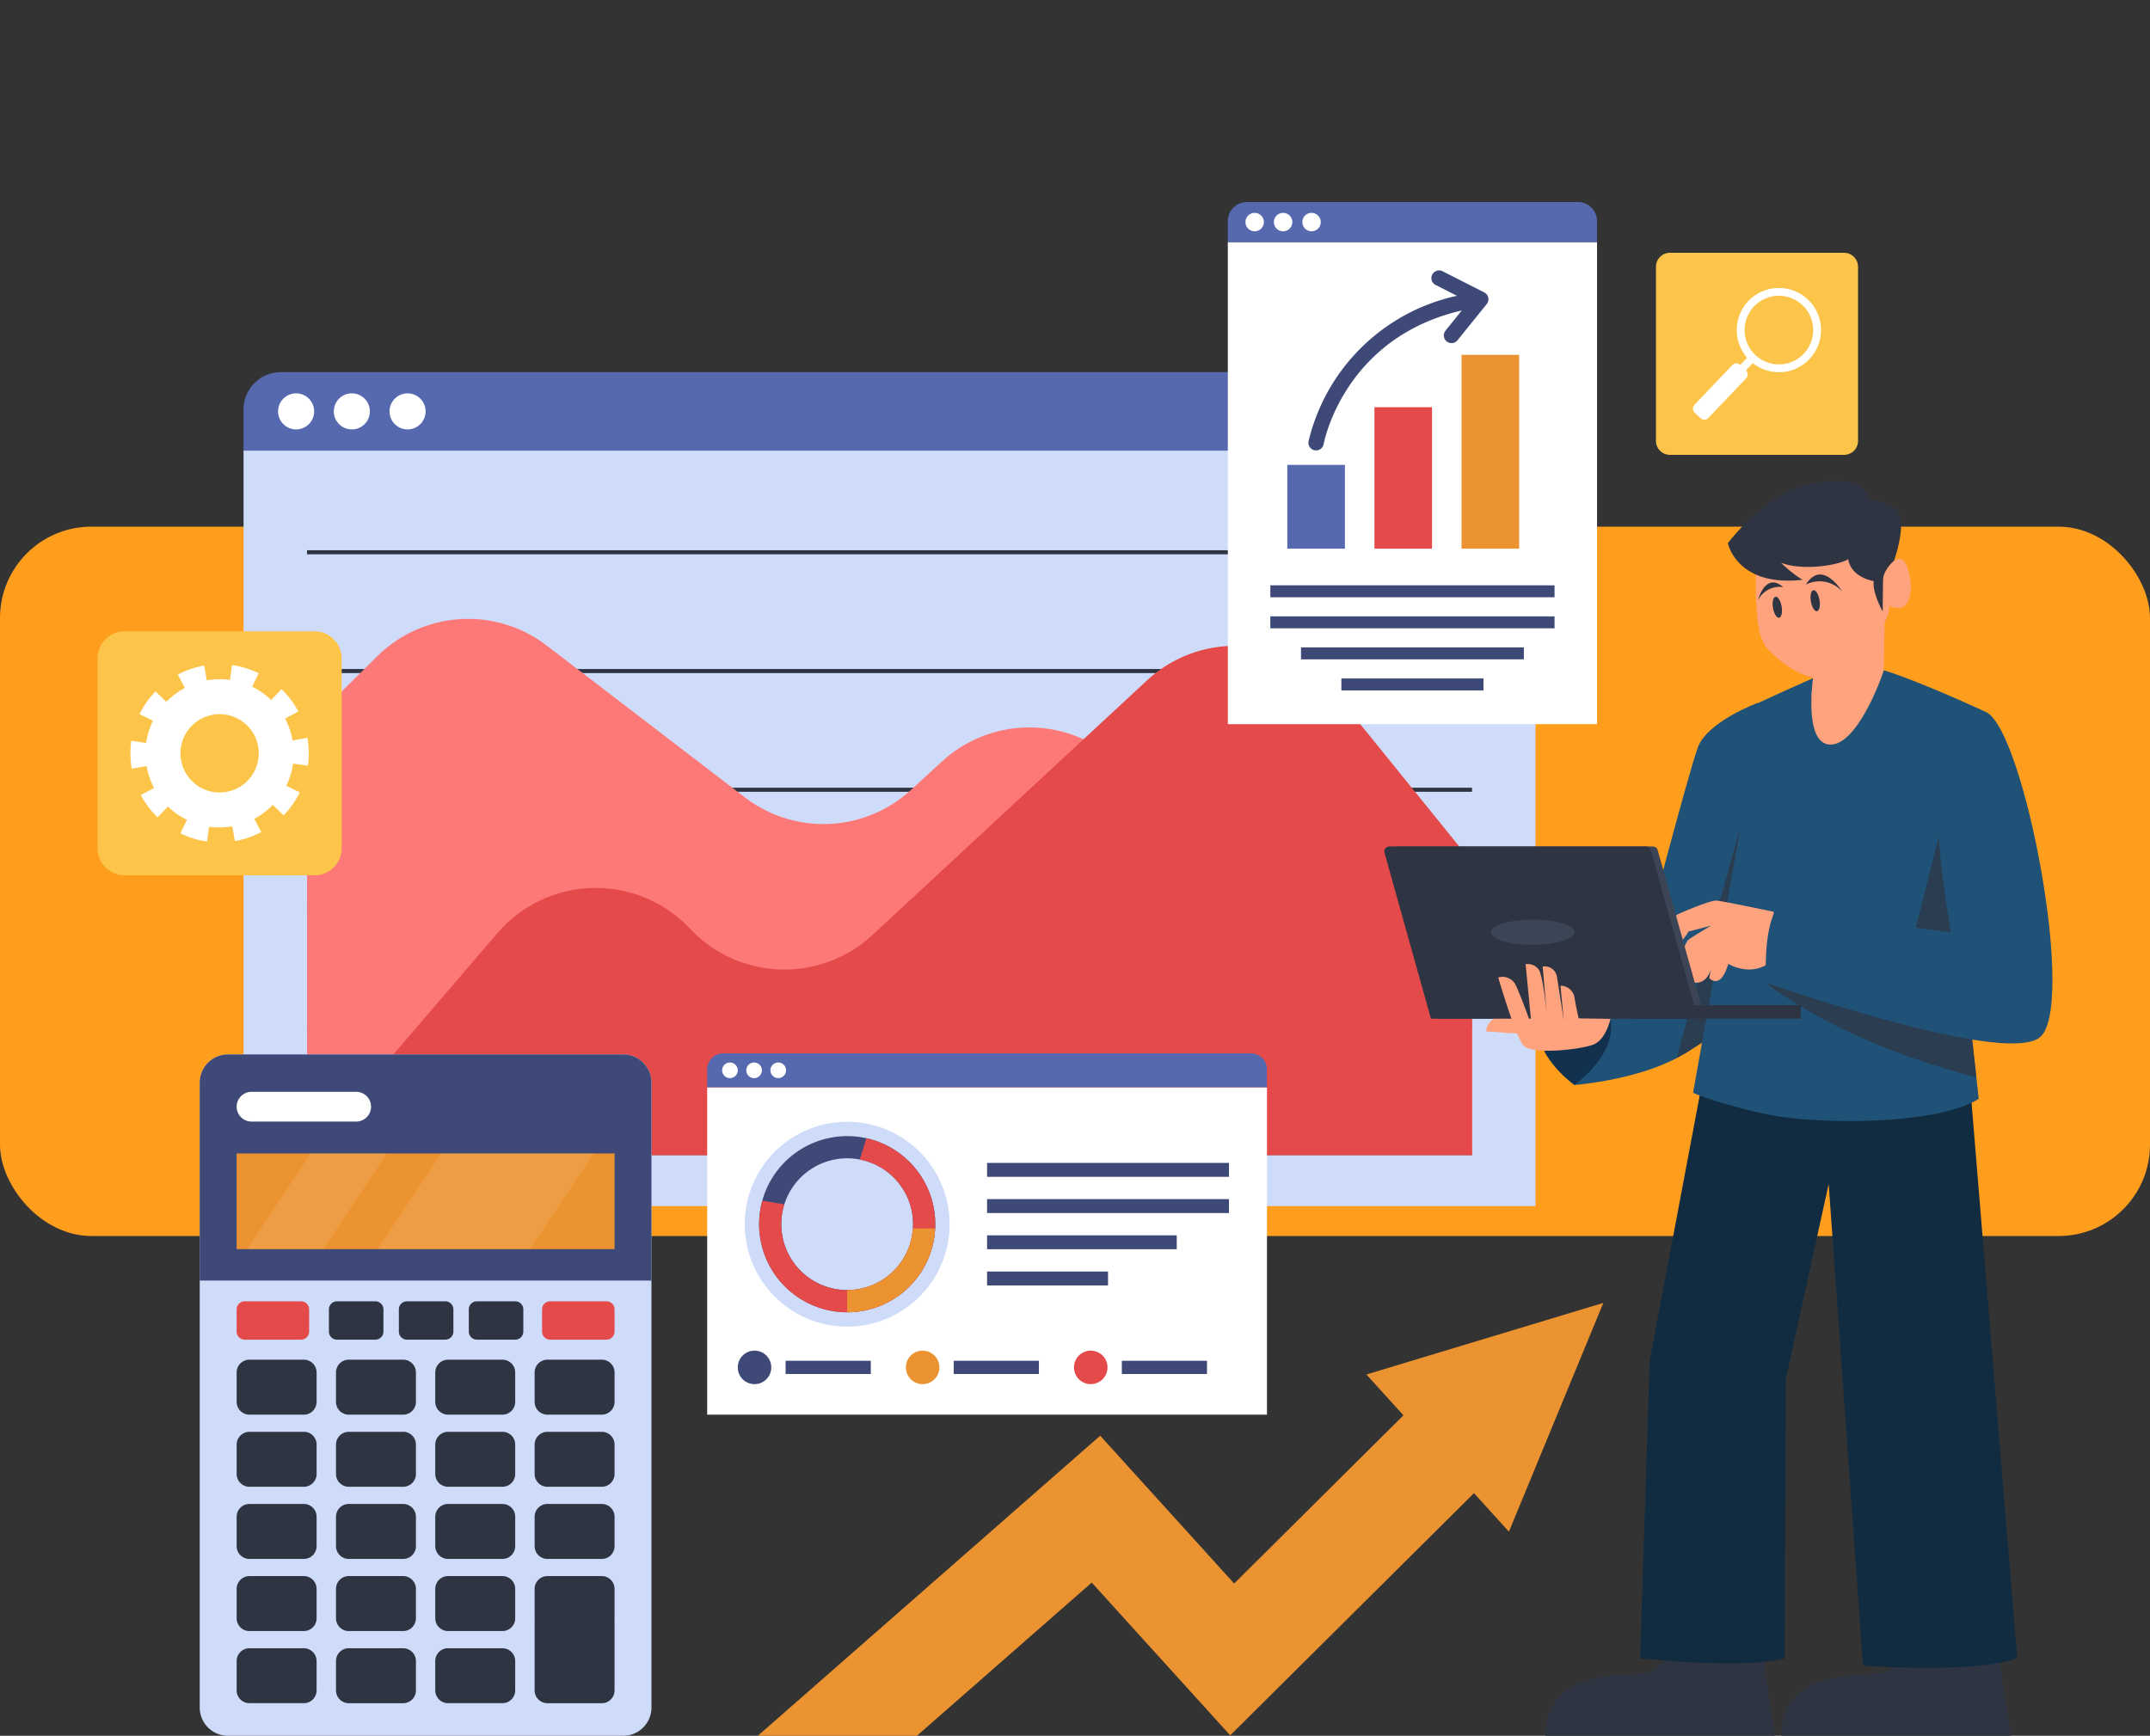 <svg xmlns="http://www.w3.org/2000/svg" xmlns:xlink="http://www.w3.org/1999/xlink" width="400" height="323" viewBox="0 0 400 323">
  <rect x="0" y="0" width="400" height="323" fill="#333333" stroke="none"/>
  <defs>
    <clipPath id="clip-path">
      <rect id="Rectángulo_421397" data-name="Rectángulo 421397" width="400" height="323" fill="#fff" stroke="#707070" stroke-width="1"/>
    </clipPath>
    <clipPath id="clip-path-2">
      <rect id="Rectángulo_421465" data-name="Rectángulo 421465" width="363.693" height="285.399" fill="none"/>
    </clipPath>
    <clipPath id="clip-path-3">
      <rect id="Rectángulo_421464" data-name="Rectángulo 421464" width="363.694" height="285.399" fill="none"/>
    </clipPath>
    <clipPath id="clip-path-4">
      <rect id="Rectángulo_421433" data-name="Rectángulo 421433" width="216.745" height="112.555" fill="none"/>
    </clipPath>
    <clipPath id="clip-path-5">
      <rect id="Rectángulo_421451" data-name="Rectángulo 421451" width="11.825" height="42.886" fill="none"/>
    </clipPath>
    <clipPath id="clip-path-6">
      <rect id="Rectángulo_421452" data-name="Rectángulo 421452" width="39.106" height="44.945" fill="none"/>
    </clipPath>
    <clipPath id="clip-path-7">
      <rect id="Rectángulo_421453" data-name="Rectángulo 421453" width="13.651" height="14.242" fill="none"/>
    </clipPath>
    <clipPath id="clip-path-8">
      <rect id="Rectángulo_421454" data-name="Rectángulo 421454" width="5.994" height="7.506" fill="none"/>
    </clipPath>
    <clipPath id="clip-path-9">
      <rect id="Rectángulo_421455" data-name="Rectángulo 421455" width="4.278" height="5.875" fill="none"/>
    </clipPath>
    <clipPath id="clip-path-10">
      <rect id="Rectángulo_421457" data-name="Rectángulo 421457" width="4.294" height="2.368" fill="none"/>
    </clipPath>
    <clipPath id="clip-path-11">
      <rect id="Rectángulo_421458" data-name="Rectángulo 421458" width="2.572" height="1.735" fill="none"/>
    </clipPath>
    <clipPath id="clip-path-12">
      <rect id="Rectángulo_421459" data-name="Rectángulo 421459" width="2.685" height="2.848" fill="none"/>
    </clipPath>
    <clipPath id="clip-path-13">
      <rect id="Rectángulo_421460" data-name="Rectángulo 421460" width="9.58" height="3.507" fill="none"/>
    </clipPath>
    <clipPath id="clip-path-14">
      <rect id="Rectángulo_421461" data-name="Rectángulo 421461" width="3.128" height="3.175" fill="none"/>
    </clipPath>
    <clipPath id="clip-path-15">
      <rect id="Rectángulo_421463" data-name="Rectángulo 421463" width="64.495" height="17.801" fill="none"/>
    </clipPath>
  </defs>
  <g id="Enmascarar_grupo_1098813" data-name="Enmascarar grupo 1098813" clip-path="url(#clip-path)">
    <g id="Grupo_1220244" data-name="Grupo 1220244" transform="translate(0 14.287)">
      <rect id="Rectángulo_421385" data-name="Rectángulo 421385" width="400" height="132" rx="17" transform="translate(0 83.713)" fill="#ff9d1c"/>
    </g>
    <g id="Grupo_1220470" data-name="Grupo 1220470" transform="translate(18.154 37.601)">
      <g id="Grupo_1220469" data-name="Grupo 1220469" clip-path="url(#clip-path-2)">
        <rect id="Rectángulo_421426" data-name="Rectángulo 421426" width="240.363" height="140.59" transform="translate(27.158 46.246)" fill="#cfdcf9"/>
        <g id="Grupo_1220468" data-name="Grupo 1220468">
          <g id="Grupo_1220467" data-name="Grupo 1220467" clip-path="url(#clip-path-3)">
            <path id="Trazado_1044710" data-name="Trazado 1044710" d="M315.949,95.041v7.653H75.586V95.041A6.938,6.938,0,0,1,82.524,88.1H309.011a6.938,6.938,0,0,1,6.938,6.938" transform="translate(-48.428 -56.448)" fill="#5669af"/>
            <path id="Trazado_1044711" data-name="Trazado 1044711" d="M100.177,102.428a3.354,3.354,0,1,1-3.354-3.354,3.354,3.354,0,0,1,3.354,3.354" transform="translate(-59.886 -63.477)" fill="#fff"/>
            <path id="Trazado_1044712" data-name="Trazado 1044712" d="M129.031,102.428a3.354,3.354,0,1,1-3.354-3.354,3.354,3.354,0,0,1,3.354,3.354" transform="translate(-78.373 -63.477)" fill="#fff"/>
            <path id="Trazado_1044713" data-name="Trazado 1044713" d="M157.885,102.428a3.354,3.354,0,1,1-3.354-3.354,3.354,3.354,0,0,1,3.354,3.354" transform="translate(-96.859 -63.477)" fill="#fff"/>
            <g id="Grupo_1220433" data-name="Grupo 1220433" transform="translate(38.967 64.791)" style="mix-blend-mode: overlay;isolation: isolate">
              <g id="Grupo_1220432" data-name="Grupo 1220432">
                <g id="Grupo_1220431" data-name="Grupo 1220431" clip-path="url(#clip-path-4)">
                  <rect id="Rectángulo_421427" data-name="Rectángulo 421427" width="216.745" height="0.756" transform="translate(0 0)" fill="#2e3442"/>
                  <rect id="Rectángulo_421428" data-name="Rectángulo 421428" width="216.745" height="0.756" transform="translate(0 22.097)" fill="#2e3442"/>
                  <rect id="Rectángulo_421429" data-name="Rectángulo 421429" width="216.745" height="0.756" transform="translate(0 44.194)" fill="#2e3442"/>
                  <rect id="Rectángulo_421430" data-name="Rectángulo 421430" width="216.745" height="0.756" transform="translate(0 66.291)" fill="#2e3442"/>
                  <rect id="Rectángulo_421431" data-name="Rectángulo 421431" width="216.745" height="0.756" transform="translate(0 88.388)" fill="#2e3442"/>
                  <rect id="Rectángulo_421432" data-name="Rectángulo 421432" width="216.745" height="0.756" transform="translate(0 111.799)" fill="#2e3442"/>
                </g>
              </g>
            </g>
            <path id="Trazado_1044714" data-name="Trazado 1044714" d="M108.455,235.787,121.5,222.846a24.036,24.036,0,0,1,31.546-2.013l36.877,28.26a24.037,24.037,0,0,0,30.871-1.369l5.8-5.322a24.037,24.037,0,0,1,25.755-4.368l72.848,31.36v46.264H108.455Z" transform="translate(-69.487 -138.311)" fill="#fd7977"/>
            <path id="Trazado_1044715" data-name="Trazado 1044715" d="M108.455,324.6l35.419-41.307a24.093,24.093,0,0,1,35.843-.82,24.093,24.093,0,0,0,33.937,1.162l51.078-47.375a24.093,24.093,0,0,1,35.113,2.509L325.2,270.1v54.5Z" transform="translate(-69.487 -147.253)" fill="#e44a4a"/>
            <rect id="Rectángulo_421434" data-name="Rectángulo 421434" width="104.147" height="60.917" transform="translate(113.414 164.726)" fill="#fff"/>
            <path id="Trazado_1044716" data-name="Trazado 1044716" d="M416.8,440.872H318.66a3.005,3.005,0,0,0-3.006,3.005v3.316H419.8v-3.316a3.005,3.005,0,0,0-3.006-3.005" transform="translate(-202.24 -282.467)" fill="#5669af"/>
            <path id="Trazado_1044717" data-name="Trazado 1044717" d="M326.309,447.077a1.453,1.453,0,1,1-1.453-1.453,1.453,1.453,0,0,1,1.453,1.453" transform="translate(-207.204 -285.512)" fill="#fff"/>
            <path id="Trazado_1044718" data-name="Trazado 1044718" d="M338.812,447.077a1.453,1.453,0,1,1-1.453-1.453,1.453,1.453,0,0,1,1.453,1.453" transform="translate(-215.215 -285.512)" fill="#fff"/>
            <path id="Trazado_1044719" data-name="Trazado 1044719" d="M351.314,447.077a1.453,1.453,0,1,1-1.453-1.453,1.453,1.453,0,0,1,1.453,1.453" transform="translate(-223.225 -285.512)" fill="#fff"/>
            <path id="Trazado_1044720" data-name="Trazado 1044720" d="M354.156,476.316a19.057,19.057,0,1,0,19.057,19.057,19.057,19.057,0,0,0-19.057-19.057" transform="translate(-214.698 -305.176)" fill="#cfdcf9"/>
            <path id="Trazado_1044721" data-name="Trazado 1044721" d="M362.507,484.146a16.411,16.411,0,0,0-19.381,11.614c-.05.174-.092.351-.135.525s-.085.354-.121.535c0,0,0,.007,0,.014-.032.163-.064.326-.092.493a.715.715,0,0,0-.014.085q-.043.245-.074.489c-.021.156-.042.312-.057.472-.007.046-.01.1-.014.146-.018.163-.032.326-.043.489s-.021.326-.025.489c-.01.209-.014.425-.014.638a16.386,16.386,0,1,0,19.973-15.99m-3.586,28.25a12.261,12.261,0,0,1-12.26-12.26q0-.239.011-.478c0-.146.011-.287.021-.429.025-.329.064-.656.114-.979.021-.138.042-.276.071-.411.018-.107.039-.209.064-.312.028-.138.06-.273.1-.408.053-.224.117-.447.184-.663a12.274,12.274,0,0,1,14.032-8.352c.146.028.291.057.433.092.05.011.1.021.142.036.153.032.3.071.447.114a.055.055,0,0,0,.021.007c.17.05.341.1.507.16.018,0,.032.011.046.014.142.046.284.1.422.152.174.064.347.135.518.21.149.064.3.131.443.2a.148.148,0,0,0,.036.018c.156.075.312.156.465.238a.262.262,0,0,0,.028.014c.146.078.287.16.429.245s.294.181.44.277.259.17.387.263l.042.032c.28.2.557.415.819.642.132.11.259.223.387.344s.252.238.372.362.238.245.351.369c.131.145.262.294.39.447.085.1.167.205.245.312.124.16.241.319.358.482.089.131.178.262.266.4,0,0,.007.011.011.018.092.146.184.294.27.443.007.014.018.029.025.043.078.138.156.277.227.419s.16.312.234.468.138.295.2.443a.238.238,0,0,1,.014.036c.071.16.135.323.192.486s.128.355.184.536c.053.159.1.319.142.482.039.135.074.269.1.408.018.064.032.131.046.2.032.145.064.294.089.443a.163.163,0,0,0,0,.018c.025.145.05.294.067.443.011.053.018.11.025.166.018.138.035.28.046.422a.281.281,0,0,1,0,.057c.035.358.05.716.05,1.081a12.258,12.258,0,0,1-12.256,12.26" transform="translate(-219.462 -309.941)" fill="#3f4977"/>
            <path id="Trazado_1044722" data-name="Trazado 1044722" d="M362.5,484.85l-1.25,3.954c.144.03.3.061.432.1a.822.822,0,0,1,.144.03c.151.038.3.076.447.114a.027.027,0,0,0,.023.008l.507.159a.107.107,0,0,0,.045.015c.144.053.28.1.424.152.174.068.349.136.515.212.152.061.3.137.447.2a.061.061,0,0,0,.031.015c.159.075.31.159.47.235.007.008.015.015.023.015l.432.25c.151.083.3.174.439.272.129.083.258.175.386.265.015.008.03.023.046.031.28.2.553.416.818.644.129.106.258.227.386.341s.25.235.371.364.235.242.349.371c.136.144.265.287.394.447.083.1.167.2.242.311.129.159.243.318.356.477.091.137.182.265.273.4a.028.028,0,0,1,.008.015c.091.144.182.3.272.447.008.015.015.023.023.038.076.144.152.28.227.424s.159.3.235.462.136.3.2.447c.008.015.008.023.015.038.068.159.129.318.189.485s.129.356.182.53.106.325.144.485c.038.136.076.273.106.409.015.061.03.129.045.2.03.144.061.3.091.439v.023c.023.144.053.288.068.439.008.053.015.114.023.167a3.9,3.9,0,0,1,.046.424.128.128,0,0,1,.008.053c.03.364.045.72.045,1.083,0,.273-.007.545-.03.81a12.256,12.256,0,0,1-24.486-.81c0-.159.008-.318.015-.477a4.145,4.145,0,0,1,.023-.432q.034-.488.114-.977a3.781,3.781,0,0,1,.068-.409c.015-.106.038-.212.06-.311.03-.144.061-.273.1-.409.053-.227.114-.447.182-.667l-4.09-.7c-.053.174-.1.356-.137.53s-.083.356-.121.53c0,.008-.008.008-.008.015-.03.167-.061.326-.091.492-.008.031-.008.061-.015.091-.023.159-.053.326-.068.485s-.045.31-.06.47c-.008.053-.008.1-.015.152-.015.159-.03.326-.038.485s-.023.326-.03.492c-.008.212-.015.424-.015.636a16.384,16.384,0,0,0,32.749.81c.015-.265.023-.538.023-.81a16.391,16.391,0,0,0-12.8-15.988" transform="translate(-219.457 -310.644)" fill="#e44a4a"/>
            <path id="Trazado_1044723" data-name="Trazado 1044723" d="M404.5,531.6a16.38,16.38,0,0,1-16.359,15.579v-4.128A12.254,12.254,0,0,0,400.366,531.6Z" transform="translate(-248.683 -340.599)" fill="#eb9331"/>
            <rect id="Rectángulo_421435" data-name="Rectángulo 421435" width="45.006" height="2.59" transform="translate(165.488 178.798)" fill="#3f4977"/>
            <rect id="Rectángulo_421436" data-name="Rectángulo 421436" width="45.006" height="2.59" transform="translate(165.488 185.534)" fill="#3f4977"/>
            <rect id="Rectángulo_421437" data-name="Rectángulo 421437" width="35.29" height="2.59" transform="translate(165.488 192.27)" fill="#3f4977"/>
            <rect id="Rectángulo_421438" data-name="Rectángulo 421438" width="22.503" height="2.59" transform="translate(165.488 199.006)" fill="#3f4977"/>
            <rect id="Rectángulo_421439" data-name="Rectángulo 421439" width="15.847" height="2.462" transform="translate(128.006 215.616)" fill="#3f4977"/>
            <path id="Trazado_1044724" data-name="Trazado 1044724" d="M337.727,597.97a3.117,3.117,0,1,1-3.117-3.117,3.117,3.117,0,0,1,3.117,3.117" transform="translate(-212.387 -381.123)" fill="#3f4977"/>
            <rect id="Rectángulo_421440" data-name="Rectángulo 421440" width="15.847" height="2.462" transform="translate(159.283 215.616)" fill="#3f4977"/>
            <path id="Trazado_1044725" data-name="Trazado 1044725" d="M424.778,597.97a3.117,3.117,0,1,1-3.117-3.117,3.117,3.117,0,0,1,3.117,3.117" transform="translate(-268.161 -381.123)" fill="#eb9331"/>
            <rect id="Rectángulo_421441" data-name="Rectángulo 421441" width="15.847" height="2.462" transform="translate(190.56 215.616)" fill="#3f4977"/>
            <path id="Trazado_1044726" data-name="Trazado 1044726" d="M511.827,597.97a3.117,3.117,0,1,1-3.117-3.117,3.117,3.117,0,0,1,3.117,3.117" transform="translate(-323.934 -381.123)" fill="#e44a4a"/>
            <rect id="Rectángulo_421442" data-name="Rectángulo 421442" width="68.694" height="89.702" transform="translate(210.278 7.449)" fill="#fff"/>
            <path id="Trazado_1044727" data-name="Trazado 1044727" d="M650.4,0H588.786a3.541,3.541,0,0,0-3.542,3.541V7.449h68.694V3.541A3.541,3.541,0,0,0,650.4,0" transform="translate(-374.967)" fill="#5669af"/>
            <path id="Trazado_1044728" data-name="Trazado 1044728" d="M597.8,7.312A1.713,1.713,0,1,1,596.087,5.6,1.712,1.712,0,0,1,597.8,7.312" transform="translate(-380.816 -3.588)" fill="#fff"/>
            <path id="Trazado_1044729" data-name="Trazado 1044729" d="M612.531,7.312A1.713,1.713,0,1,1,610.819,5.6a1.713,1.713,0,0,1,1.713,1.712" transform="translate(-390.255 -3.588)" fill="#fff"/>
            <path id="Trazado_1044730" data-name="Trazado 1044730" d="M627.263,7.312A1.713,1.713,0,1,1,625.551,5.6a1.713,1.713,0,0,1,1.712,1.712" transform="translate(-399.694 -3.588)" fill="#fff"/>
            <rect id="Rectángulo_421443" data-name="Rectángulo 421443" width="10.716" height="15.592" transform="translate(221.345 48.904)" fill="#5669af"/>
            <rect id="Rectángulo_421444" data-name="Rectángulo 421444" width="10.716" height="26.328" transform="translate(237.554 38.168)" fill="#e44a4a"/>
            <rect id="Rectángulo_421445" data-name="Rectángulo 421445" width="10.716" height="36.064" transform="translate(253.762 28.432)" fill="#eb9331"/>
            <path id="Trazado_1044731" data-name="Trazado 1044731" d="M660.439,40.466a1.433,1.433,0,0,0-.752-.976l-7.746-3.933a1.43,1.43,0,1,0-1.295,2.55l3.973,2.017A36.3,36.3,0,0,0,627,67.222a1.43,1.43,0,0,0,1.167,1.652,1.368,1.368,0,0,0,.244.021,1.43,1.43,0,0,0,1.408-1.188c.036-.207,3.672-19.743,25.694-24.853L652.49,46.6a1.43,1.43,0,1,0,2.225,1.8l5.438-6.73a1.433,1.433,0,0,0,.287-1.2" transform="translate(-401.708 -22.682)" fill="#3f4977"/>
            <rect id="Rectángulo_421446" data-name="Rectángulo 421446" width="52.877" height="2.222" transform="translate(218.186 71.317)" fill="#3f4977"/>
            <rect id="Rectángulo_421447" data-name="Rectángulo 421447" width="52.877" height="2.222" transform="translate(218.186 77.094)" fill="#3f4977"/>
            <rect id="Rectángulo_421448" data-name="Rectángulo 421448" width="41.462" height="2.222" transform="translate(223.894 82.872)" fill="#3f4977"/>
            <rect id="Rectángulo_421449" data-name="Rectángulo 421449" width="26.438" height="2.222" transform="translate(231.405 88.649)" fill="#3f4977"/>
            <path id="Trazado_1044732" data-name="Trazado 1044732" d="M841.928,63.869H809.534a2.6,2.6,0,0,1-2.6-2.6V28.871a2.6,2.6,0,0,1,2.6-2.6h32.395a2.6,2.6,0,0,1,2.6,2.6V61.266a2.6,2.6,0,0,1-2.6,2.6" transform="translate(-517.002 -16.831)" fill="#fcc549"/>
            <line id="Línea_1183" data-name="Línea 1183" x1="2.67" y2="2.803" transform="translate(305.318 28.872)" fill="#fff"/>
            <rect id="Rectángulo_421450" data-name="Rectángulo 421450" width="3.871" height="1.455" transform="matrix(0.69, -0.724, 0.724, 0.69, 304.791, 31.174)" fill="#fff"/>
            <path id="Trazado_1044733" data-name="Trazado 1044733" d="M835.978,86.348l-6.986,7.333a1.044,1.044,0,0,1-1.475.066l-.384-.367-.719-.681a1.05,1.05,0,0,1,0-1.481l6.986-7.333a1.05,1.05,0,0,1,1.479-.066l.739.706h0l.359.342a1.047,1.047,0,0,1,0,1.481" transform="translate(-529.288 -53.527)" fill="#fff"/>
            <path id="Trazado_1044734" data-name="Trazado 1044734" d="M863.8,49.21a7.839,7.839,0,1,0-4.082,10.306A7.839,7.839,0,0,0,863.8,49.21m-9.729-2.746a6.383,6.383,0,1,1-3.324,8.393,6.39,6.39,0,0,1,3.324-8.393" transform="translate(-543.802 -28.5)" fill="#fff"/>
            <path id="Trazado_1044735" data-name="Trazado 1044735" d="M40.359,222.294H5.056A5.056,5.056,0,0,0,0,227.35v35.3a5.056,5.056,0,0,0,5.056,5.056h35.3a5.055,5.055,0,0,0,5.055-5.055v-35.3a5.056,5.056,0,0,0-5.056-5.056" transform="translate(0 -142.424)" fill="#fcc549"/>
            <path id="Trazado_1044736" data-name="Trazado 1044736" d="M45.529,267.761a16.561,16.561,0,0,0,2.982-4.243l.02-.041-2.5-1.227a13.73,13.73,0,0,0,1.257-4.125l2.763.387a16.508,16.508,0,0,0-.1-5.187l-2.749.488a13.913,13.913,0,0,0-1.406-4.077l2.467-1.31a16.511,16.511,0,0,0-3.121-4.145l-1.937,2.007a13.734,13.734,0,0,0-3.5-2.462l-.03-.014,1.221-2.5a16.563,16.563,0,0,0-4.957-1.521l-.389,2.762a13.775,13.775,0,0,0-4.312.079l-.486-2.75a16.646,16.646,0,0,0-4.9,1.685l1.308,2.468a13.76,13.76,0,0,0-3.45,2.588L21.7,244.682a16.58,16.58,0,0,0-2.963,4.224l-.01.021,2.5,1.214a13.742,13.742,0,0,0-1.269,4.136l-2.761-.392a16.5,16.5,0,0,0,.087,5.188l2.749-.484a13.914,13.914,0,0,0,1.4,4.081l-2.468,1.3a16.5,16.5,0,0,0,3.113,4.15l1.94-2a13.742,13.742,0,0,0,3.52,2.477l.01,0-1.224,2.5a16.569,16.569,0,0,0,4.954,1.529l.395-2.76a13.766,13.766,0,0,0,4.312-.073l.481,2.75a16.627,16.627,0,0,0,4.9-1.676l-1.3-2.469a13.777,13.777,0,0,0,3.454-2.583Zm-15.115-5.007a7.287,7.287,0,1,1,9.753-3.331,7.3,7.3,0,0,1-9.753,3.331" transform="translate(-10.918 -153.633)" fill="#fff"/>
            <path id="Trazado_1044737" data-name="Trazado 1044737" d="M792.386,760.417l-2.8-18.741c-2.065-1.032-15.689,1.2-15.689,1.2s-1.816,4.672-4.913,5.7-19.271-1.408-19.271,11.841Z" transform="translate(-480.343 -475.018)" fill="#2e3442"/>
            <path id="Trazado_1044738" data-name="Trazado 1044738" d="M914.586,760.417l-2.8-18.741c-2.065-1.032-15.689,1.2-15.689,1.2s-1.816,4.672-4.913,5.7-19.271-1.408-19.271,11.841Z" transform="translate(-558.636 -475.018)" fill="#2e3442"/>
            <path id="Trazado_1044739" data-name="Trazado 1044739" d="M811.727,434.475l-11.22,59.531-1.776,55.338s19.256,2.143,26.9,0l.21-51.971,7.973-36.3,6.385,89.618s20.386,1.634,28.7-1.347l-9.448-114.869Z" transform="translate(-511.747 -278.369)" fill="#112c40"/>
            <path id="Trazado_1044740" data-name="Trazado 1044740" d="M797.569,315.676c-.744,1.387-4.078,3.73-6.967,5.616-2.156,1.408-4.064,2.555-4.462,2.86-.8.5-1.606.956-2.411,1.38-7.922,4.175-18.988,5-18.988,5l.476-21.443,11.847-2.755s8.857-33.889,10.65-38.668,11.052-8.217,11.052-8.217l-.9,6.439.151,29.1c-.248,7,2.526,15.119-.449,20.681" transform="translate(-489.971 -166.232)" fill="#205277"/>
            <path id="Trazado_1044741" data-name="Trazado 1044741" d="M759.4,408.334c0,5.921-6.814,10.721-6.814,10.721s-6.814-4.8-6.814-10.721,6.814-10.721,6.814-10.721,6.814,4.8,6.814,10.721" transform="translate(-477.82 -254.751)" fill="#12314f"/>
            <g id="Grupo_1220436" data-name="Grupo 1220436" transform="translate(293.758 116.414)" opacity="0.7" style="mix-blend-mode: overlay;isolation: isolate">
              <g id="Grupo_1220435" data-name="Grupo 1220435">
                <g id="Grupo_1220434" data-name="Grupo 1220434" clip-path="url(#clip-path-5)">
                  <path id="Trazado_1044742" data-name="Trazado 1044742" d="M829.413,324l-4.951,38.646c-2.156,1.408-4.064,2.555-4.463,2.86-.8.5-1.606.956-2.411,1.38Z" transform="translate(-817.588 -324.003)" fill="#2e3442"/>
                </g>
              </g>
            </g>
            <path id="Trazado_1044743" data-name="Trazado 1044743" d="M878.87,317.622l.439,3.98c-6.8,4.28-24.07,4.76-34.911,3.585-7.256-.793-17.388-4.1-18.226-4.75l9.519-53.272-2.339-16.941.027-.013c.381-.175,5.364-2.505,10.249-4.719.65-.287,1.295-.578,1.927-.86,3.518-1.582,6.646-2.922,7.48-3.128,2.156.107,8.614.354,8.614.354,1.08.327,2.2.713,3.33,1.134,7.242,2.684,15.685,6.637,15.685,6.637l-6.709,23.21.166,1.515Z" transform="translate(-529.329 -154.731)" fill="#205277"/>
            <g id="Grupo_1220439" data-name="Grupo 1220439" transform="translate(310.435 117.945)" opacity="0.7" style="mix-blend-mode: overlay;isolation: isolate">
              <g id="Grupo_1220438" data-name="Grupo 1220438">
                <g id="Grupo_1220437" data-name="Grupo 1220437" clip-path="url(#clip-path-6)">
                  <path id="Trazado_1044744" data-name="Trazado 1044744" d="M903.108,373.211C876.335,366.2,864,355.594,864,355.594l26.908-6.53,5.234-20.8,2.214,1.676Z" transform="translate(-864.002 -328.266)" fill="#2e3442"/>
                </g>
              </g>
            </g>
            <path id="Trazado_1044745" data-name="Trazado 1044745" d="M901.132,205.156l-.081,4.352,0,.094-.165,8.968c-.444,1.528-5.024,14.068-10.035,13.821-3.11-.148-3.536-5-3.415-8.649.022-.677.063-1.313.112-1.869.1-1.273.237-2.134.237-2.134l.1-.43,1.192-5a6.449,6.449,0,0,1,.34-.784,9.791,9.791,0,0,1,2.694-3.146,46.242,46.242,0,0,1,9.021-5.221" transform="translate(-568.568 -131.444)" fill="#ffa37e"/>
            <g id="Grupo_1220442" data-name="Grupo 1220442" transform="translate(318.864 78.055)" opacity="0.7" style="mix-blend-mode: multiply;isolation: isolate">
              <g id="Grupo_1220441" data-name="Grupo 1220441">
                <g id="Grupo_1220440" data-name="Grupo 1220440" clip-path="url(#clip-path-7)">
                  <path id="Trazado_1044746" data-name="Trazado 1044746" d="M901.115,217.243a.9.9,0,0,1-.036.1c-.354,1.093-3.738,10.675-13.615,14.139.022-.677.063-1.313.112-1.869.1-1.273.237-2.133.237-2.133l.1-.43,1.192-5a6.387,6.387,0,0,1,.34-.784c.74-.574,1.564-1.089,2.219-1.613l9.416-2.4Z" transform="translate(-887.464 -217.243)" fill="#ffa37e"/>
                </g>
              </g>
            </g>
            <path id="Trazado_1044747" data-name="Trazado 1044747" d="M817.359,373.523c-1.49,5.032-3.541,2.65-3.541,2.65l.317-1.637a4.657,4.657,0,0,1-1.134,1.89,2.357,2.357,0,0,1-2.913.2l.687-1.665a3.957,3.957,0,0,1-1.136,1.26,2.648,2.648,0,0,1-2.892-.009s2.6-6.633,3.131-7.112,4.286-2.679,4.286-2.679l-4.223,1.1s-.2.661-2.563,3.285a4,4,0,0,1-5.176.77c.466-.517,5.209-6.888,5.581-7.155s6.2-2.714,7.3-2.665,10.716,2.083,10.716,2.083l.6,8.24c-4.041,4.6-9.04,1.446-9.04,1.446" transform="translate(-513.971 -231.776)" fill="#ffa37e"/>
            <g id="Grupo_1220445" data-name="Grupo 1220445" transform="translate(295.666 136.936)" opacity="0.7" style="mix-blend-mode: multiply;isolation: isolate">
              <g id="Grupo_1220444" data-name="Grupo 1220444">
                <g id="Grupo_1220443" data-name="Grupo 1220443" clip-path="url(#clip-path-8)">
                  <path id="Trazado_1044748" data-name="Trazado 1044748" d="M822.9,388.626l2.434-5.179,3.56-2.328a32.111,32.111,0,0,0-3.109,2.591c-.337.494-1.749,3.655-1.749,3.655a3.959,3.959,0,0,1-1.137,1.26" transform="translate(-822.899 -381.12)" fill="#ffa37e"/>
                </g>
              </g>
            </g>
            <g id="Grupo_1220448" data-name="Grupo 1220448" transform="translate(299.029 138.775)" opacity="0.7" style="mix-blend-mode: multiply;isolation: isolate">
              <g id="Grupo_1220447" data-name="Grupo 1220447">
                <g id="Grupo_1220446" data-name="Grupo 1220446" clip-path="url(#clip-path-9)">
                  <path id="Trazado_1044749" data-name="Trazado 1044749" d="M832.259,392.113a30.217,30.217,0,0,1,1.812-4.7,18.572,18.572,0,0,1,2.466-1.173c-.212.114-2,1.069-2.179,1.493-.192.455-.965,2.492-.965,2.492a4.663,4.663,0,0,1-1.134,1.89" transform="translate(-832.259 -386.238)" fill="#ffa37e"/>
                </g>
              </g>
            </g>
            <path id="Trazado_1044750" data-name="Trazado 1044750" d="M904.75,264.112c7.132,3.278,17.027,55.514,9.9,60.628s-50.791-10.249-50.791-10.249-.713-9.714,1.991-13.959l32.368,4.621s-2.048-12.09-2.219-17.991c.277-12.175,8.756-23.05,8.756-23.05" transform="translate(-553.418 -169.217)" fill="#205277"/>
            <path id="Trazado_1044751" data-name="Trazado 1044751" d="M719.447,334.427a.936.936,0,0,0-.9-.684H670.81a.936.936,0,0,0-.9,1.188l8.631,30.857h49.679Z" transform="translate(-429.189 -213.83)" fill="#3b4556"/>
            <rect id="Rectángulo_421456" data-name="Rectángulo 421456" width="31.416" height="2.514" transform="translate(285.46 149.444)" fill="#2e3442"/>
            <path id="Trazado_1044752" data-name="Trazado 1044752" d="M728.093,425.2,719,424.548a2.99,2.99,0,0,1,3.119-2.762,44.544,44.544,0,0,1,6.965.5Z" transform="translate(-460.667 -270.23)" fill="#ffa37e"/>
            <path id="Trazado_1044753" data-name="Trazado 1044753" d="M715.862,334.427a.936.936,0,0,0-.9-.684H667.225a.936.936,0,0,0-.9,1.188l8.631,30.857h49.679Z" transform="translate(-426.892 -213.83)" fill="#2e3442"/>
            <path id="Trazado_1044754" data-name="Trazado 1044754" d="M736.971,373.963c0,1.3-3.486,2.353-7.787,2.353s-7.787-1.053-7.787-2.353,3.486-2.353,7.787-2.353,7.787,1.053,7.787,2.353" transform="translate(-462.2 -238.091)" fill="#3b4556"/>
            <path id="Trazado_1044755" data-name="Trazado 1044755" d="M746.15,404.834c-.412,1.61-1.36,4.161-3.325,4.836-2.933,1.007-11.245,1.741-12.77.221s-4.789-12.763-4.789-12.763a2.738,2.738,0,0,1,3.251,1.416c1,2.1,2.954,7.588,2.954,7.588l-1.112-11.474a2.534,2.534,0,0,1,2.428.988c.889,1.277,1.569,8.852,1.569,8.852l-.828-9.4a2.3,2.3,0,0,1,2.68,2.039c.409,2.425,1.259,8.079,1.259,8.079l-.62-6.548a2.606,2.606,0,0,1,2.6,2.169c.281,1.745.772,3.9.772,3.9Z" transform="translate(-464.678 -252.84)" fill="#ffa37e"/>
            <path id="Trazado_1044756" data-name="Trazado 1044756" d="M882.994,182.6c-1.8,3.732-8.054,10.76-13.013,11.055-2.2.251-7.006-2.634-9.567-5.808a9.588,9.588,0,0,1-1.292-3.916c-.077-.472-.141-.969-.2-1.478a64.575,64.575,0,0,1,.005-12.19c.488-2.792,4.736-5.077,9.433-5.776,9.336-1.394,11.378,3.018,11.382,3.022a20.545,20.545,0,0,1,2.124,3.887c1.778,4.353,2.233,8.9,1.126,11.2" transform="translate(-550.131 -105.215)" fill="#ffa37e"/>
            <g id="Grupo_1220451" data-name="Grupo 1220451" transform="translate(323.174 74.447)" opacity="0.7" style="mix-blend-mode: multiply;isolation: isolate">
              <g id="Grupo_1220450" data-name="Grupo 1220450">
                <g id="Grupo_1220449" data-name="Grupo 1220449" clip-path="url(#clip-path-10)">
                  <path id="Trazado_1044757" data-name="Trazado 1044757" d="M899.457,209.184a2.927,2.927,0,0,0,4.294-1.6,2.927,2.927,0,0,0-4.294,1.6" transform="translate(-899.457 -207.202)" fill="#ffa37e"/>
                </g>
              </g>
            </g>
            <g id="Grupo_1220454" data-name="Grupo 1220454" transform="translate(308.792 77.103)" opacity="0.7" style="mix-blend-mode: multiply;isolation: isolate">
              <g id="Grupo_1220453" data-name="Grupo 1220453">
                <g id="Grupo_1220452" data-name="Grupo 1220452" clip-path="url(#clip-path-11)">
                  <path id="Trazado_1044758" data-name="Trazado 1044758" d="M862,215.567a2.83,2.83,0,0,1-1.841.759,1.771,1.771,0,0,1-.532-.115c-.077-.472-.141-.969-.2-1.478a2.023,2.023,0,0,1,.833-.135,2.811,2.811,0,0,1,1.739.969" transform="translate(-859.431 -214.594)" fill="#ffa37e"/>
                </g>
              </g>
            </g>
            <path id="Trazado_1044759" data-name="Trazado 1044759" d="M869.023,206.206c.186,1.079-.023,2.015-.467,2.091s-.955-.736-1.14-1.814.023-2.015.467-2.091.955.736,1.14,1.814" transform="translate(-555.711 -130.951)" fill="#2e3442"/>
            <path id="Trazado_1044760" data-name="Trazado 1044760" d="M888.635,202.827c.186,1.079-.023,2.015-.467,2.091s-.955-.736-1.14-1.814.023-2.015.467-2.091.955.736,1.141,1.814" transform="translate(-568.276 -128.786)" fill="#2e3442"/>
            <path id="Trazado_1044761" data-name="Trazado 1044761" d="M884.559,194.773a5.6,5.6,0,0,1,6.755,1.283s-3.716-6.167-6.755-1.283" transform="translate(-566.738 -123.586)" fill="#2e3442"/>
            <path id="Trazado_1044762" data-name="Trazado 1044762" d="M864.426,197.874a4.505,4.505,0,0,0-4.7,2.468s1.357-5.392,4.7-2.468" transform="translate(-550.827 -126.222)" fill="#2e3442"/>
            <g id="Grupo_1220457" data-name="Grupo 1220457" transform="translate(313.982 76.708)" opacity="0.7" style="mix-blend-mode: multiply;isolation: isolate">
              <g id="Grupo_1220456" data-name="Grupo 1220456">
                <g id="Grupo_1220455" data-name="Grupo 1220455" clip-path="url(#clip-path-12)">
                  <path id="Trazado_1044763" data-name="Trazado 1044763" d="M876.437,213.822c-.268-.031-.534-.06-.8-.074a4.718,4.718,0,0,0-.781.008,1.789,1.789,0,0,0-.359.077.426.426,0,0,0-.236.164.6.6,0,0,0-.056.3,1.474,1.474,0,0,0,.055.354,2.256,2.256,0,0,0,.829,1.209,2.191,2.191,0,0,0,1.471.373,1.95,1.95,0,0,1-1.226.022,1.971,1.971,0,0,1-.388-.176,2.269,2.269,0,0,1-1.01-1.341,1.755,1.755,0,0,1-.062-.438.822.822,0,0,1,.006-.115.8.8,0,0,1,.018-.118.834.834,0,0,1,.034-.119.645.645,0,0,1,.06-.119l.041-.056c.016-.018.034-.035.052-.052a.342.342,0,0,1,.052-.042.53.53,0,0,1,.053-.034,1.014,1.014,0,0,1,.218-.092,1.613,1.613,0,0,1,.431-.058,3.627,3.627,0,0,1,.82.091,4.877,4.877,0,0,1,.776.236" transform="translate(-873.875 -213.495)" fill="#ffa37e"/>
                </g>
              </g>
            </g>
            <g id="Grupo_1220460" data-name="Grupo 1220460" transform="translate(313.189 78.652)" opacity="0.7" style="mix-blend-mode: multiply;isolation: isolate">
              <g id="Grupo_1220459" data-name="Grupo 1220459">
                <g id="Grupo_1220458" data-name="Grupo 1220458" clip-path="url(#clip-path-13)">
                  <path id="Trazado_1044764" data-name="Trazado 1044764" d="M875.608,222.359a6.874,6.874,0,0,1-2.254-.092,5.46,5.46,0,0,1-.646-.17,4.845,4.845,0,0,1-.937-.4.217.217,0,0,1,.224-.372,4.527,4.527,0,0,0,.848.358,4.933,4.933,0,0,0,.6.157,7.017,7.017,0,0,0,5.331-1.124c.122-.075.243-.157.363-.241a12.431,12.431,0,0,0,1.738-1.506.217.217,0,0,1,.312.3,12.793,12.793,0,0,1-1.8,1.559c-.128.09-.256.176-.382.254a8.085,8.085,0,0,1-3.4,1.274" transform="translate(-871.667 -218.904)" fill="#ffa37e"/>
                </g>
              </g>
            </g>
            <path id="Trazado_1044765" data-name="Trazado 1044765" d="M924.344,189.166s.6-4.056,3.043-4.42,4.185,12.371-2.449,8.411Z" transform="translate(-592.229 -118.362)" fill="#ffa37e"/>
            <g id="Grupo_1220463" data-name="Grupo 1220463" transform="translate(332.909 69.579)" opacity="0.7" style="mix-blend-mode: multiply;isolation: isolate">
              <g id="Grupo_1220462" data-name="Grupo 1220462">
                <g id="Grupo_1220461" data-name="Grupo 1220461" clip-path="url(#clip-path-14)">
                  <path id="Trazado_1044766" data-name="Trazado 1044766" d="M926.724,196.826a.149.149,0,0,0,.127-.141c0-.01.052-.988.587-1.324a1.03,1.03,0,0,1,.975.021.15.15,0,0,0,.117-.275,1.3,1.3,0,0,0-1.252,0,1.12,1.12,0,0,0-.218.181c.247-.741.687-1.281,1.175-1.332a.987.987,0,0,1,.844.381,2.023,2.023,0,0,1,.314.469.149.149,0,0,0,.273-.121c-.02-.046-.51-1.126-1.463-1.026-.921.1-1.678,1.48-1.652,3.021a.15.15,0,0,0,.148.147l.024,0" transform="translate(-926.552 -193.653)" fill="#ffa37e"/>
                </g>
              </g>
            </g>
            <path id="Trazado_1044767" data-name="Trazado 1044767" d="M871.309,163.116s-4.181-.615-4.762-4.088c-1.45,1.012-8.122,2.315-12.5.672a24.052,24.052,0,0,0,4.007,3.174c-12.212,1.389-13.888-6.8-13.888-6.8s7.373-10.009,16.248-11.2c10.115-1.737,10.115,3.193,10.115,3.193a8,8,0,0,1,4.8,1.568c2.535,1.951-.253,9.7-.253,9.7s-1.986,1.641-2.04,3.579l-.065,5.866s-1.965-3.508-1.664-5.659" transform="translate(-540.858 -92.583)" fill="#2e3442"/>
            <path id="Trazado_1044768" data-name="Trazado 1044768" d="M136.935,446.7V562.96a5.258,5.258,0,0,1-5.255,5.266H58.158a5.267,5.267,0,0,1-5.266-5.266V446.7a5.274,5.274,0,0,1,5.266-5.266H131.68a5.265,5.265,0,0,1,5.255,5.266" transform="translate(-33.888 -282.827)" fill="#cfdcf9"/>
            <path id="Trazado_1044769" data-name="Trazado 1044769" d="M136.935,446.7v36.819H52.892V446.7a5.274,5.274,0,0,1,5.266-5.266H131.68a5.265,5.265,0,0,1,5.255,5.266" transform="translate(-33.888 -282.827)" fill="#3f4977"/>
            <rect id="Rectángulo_421462" data-name="Rectángulo 421462" width="70.314" height="17.801" transform="translate(25.874 177.039)" fill="#eb9331"/>
            <g id="Grupo_1220466" data-name="Grupo 1220466" transform="translate(27.81 177.039)" opacity="0.1">
              <g id="Grupo_1220465" data-name="Grupo 1220465">
                <g id="Grupo_1220464" data-name="Grupo 1220464" clip-path="url(#clip-path-15)">
                  <path id="Trazado_1044770" data-name="Trazado 1044770" d="M185.215,492.736l-11.853,17.8H145.013l11.853-17.8Z" transform="translate(-120.72 -492.736)" fill="#fff"/>
                  <path id="Trazado_1044771" data-name="Trazado 1044771" d="M103.422,492.736l-11.842,17.8H77.4l11.842-17.8Z" transform="translate(-77.4 -492.736)" fill="#fff"/>
                </g>
              </g>
            </g>
            <path id="Trazado_1044772" data-name="Trazado 1044772" d="M84.554,599.538H74.35a2.38,2.38,0,0,0-2.336,2.422v5.385a2.38,2.38,0,0,0,2.336,2.422h10.2a2.38,2.38,0,0,0,2.336-2.422V601.96a2.38,2.38,0,0,0-2.336-2.422" transform="translate(-46.139 -384.125)" fill="#2e3442"/>
            <path id="Trazado_1044773" data-name="Trazado 1044773" d="M135.98,599.538h-10.2a2.38,2.38,0,0,0-2.336,2.422v5.385a2.38,2.38,0,0,0,2.336,2.422h10.2a2.38,2.38,0,0,0,2.336-2.422V601.96a2.38,2.38,0,0,0-2.336-2.422" transform="translate(-79.088 -384.125)" fill="#2e3442"/>
            <path id="Trazado_1044774" data-name="Trazado 1044774" d="M187.407,599.538H177.2a2.38,2.38,0,0,0-2.336,2.422v5.385a2.38,2.38,0,0,0,2.336,2.422h10.2a2.38,2.38,0,0,0,2.336-2.422V601.96a2.38,2.38,0,0,0-2.336-2.422" transform="translate(-112.038 -384.125)" fill="#2e3442"/>
            <path id="Trazado_1044775" data-name="Trazado 1044775" d="M238.833,599.538h-10.2a2.38,2.38,0,0,0-2.336,2.422v5.385a2.38,2.38,0,0,0,2.336,2.422h10.2a2.38,2.38,0,0,0,2.336-2.422V601.96a2.38,2.38,0,0,0-2.336-2.422" transform="translate(-144.986 -384.125)" fill="#2e3442"/>
            <path id="Trazado_1044776" data-name="Trazado 1044776" d="M84.554,636.9H74.35a2.38,2.38,0,0,0-2.336,2.422V644.7a2.38,2.38,0,0,0,2.336,2.422h10.2A2.38,2.38,0,0,0,86.89,644.7v-5.386a2.38,2.38,0,0,0-2.336-2.422" transform="translate(-46.139 -408.061)" fill="#2e3442"/>
            <path id="Trazado_1044777" data-name="Trazado 1044777" d="M135.98,636.9h-10.2a2.38,2.38,0,0,0-2.336,2.422V644.7a2.38,2.38,0,0,0,2.336,2.422h10.2a2.38,2.38,0,0,0,2.336-2.422v-5.386a2.38,2.38,0,0,0-2.336-2.422" transform="translate(-79.088 -408.061)" fill="#2e3442"/>
            <path id="Trazado_1044778" data-name="Trazado 1044778" d="M187.407,636.9H177.2a2.38,2.38,0,0,0-2.336,2.422V644.7a2.38,2.38,0,0,0,2.336,2.422h10.2a2.38,2.38,0,0,0,2.336-2.422v-5.386a2.38,2.38,0,0,0-2.336-2.422" transform="translate(-112.038 -408.061)" fill="#2e3442"/>
            <path id="Trazado_1044779" data-name="Trazado 1044779" d="M238.833,636.9h-10.2a2.38,2.38,0,0,0-2.336,2.422V644.7a2.38,2.38,0,0,0,2.336,2.422h10.2a2.38,2.38,0,0,0,2.336-2.422v-5.386a2.38,2.38,0,0,0-2.336-2.422" transform="translate(-144.986 -408.061)" fill="#2e3442"/>
            <path id="Trazado_1044780" data-name="Trazado 1044780" d="M84.554,674.255H74.35a2.38,2.38,0,0,0-2.336,2.422v5.386a2.38,2.38,0,0,0,2.336,2.422h10.2a2.38,2.38,0,0,0,2.336-2.422v-5.386a2.38,2.38,0,0,0-2.336-2.422" transform="translate(-46.139 -431.996)" fill="#2e3442"/>
            <path id="Trazado_1044781" data-name="Trazado 1044781" d="M135.98,674.255h-10.2a2.38,2.38,0,0,0-2.336,2.422v5.386a2.38,2.38,0,0,0,2.336,2.422h10.2a2.38,2.38,0,0,0,2.336-2.422v-5.386a2.38,2.38,0,0,0-2.336-2.422" transform="translate(-79.088 -431.996)" fill="#2e3442"/>
            <path id="Trazado_1044782" data-name="Trazado 1044782" d="M187.407,674.255H177.2a2.38,2.38,0,0,0-2.336,2.422v5.386a2.38,2.38,0,0,0,2.336,2.422h10.2a2.38,2.38,0,0,0,2.336-2.422v-5.386a2.38,2.38,0,0,0-2.336-2.422" transform="translate(-112.038 -431.996)" fill="#2e3442"/>
            <path id="Trazado_1044783" data-name="Trazado 1044783" d="M238.833,674.255h-10.2a2.38,2.38,0,0,0-2.336,2.422v5.386a2.38,2.38,0,0,0,2.336,2.422h10.2a2.38,2.38,0,0,0,2.336-2.422v-5.386a2.38,2.38,0,0,0-2.336-2.422" transform="translate(-144.986 -431.996)" fill="#2e3442"/>
            <path id="Trazado_1044784" data-name="Trazado 1044784" d="M84.554,711.614H74.35a2.38,2.38,0,0,0-2.336,2.422v5.386a2.38,2.38,0,0,0,2.336,2.422h10.2a2.38,2.38,0,0,0,2.336-2.422v-5.386a2.38,2.38,0,0,0-2.336-2.422" transform="translate(-46.139 -455.932)" fill="#2e3442"/>
            <path id="Trazado_1044785" data-name="Trazado 1044785" d="M135.98,711.614h-10.2a2.38,2.38,0,0,0-2.336,2.422v5.386a2.38,2.38,0,0,0,2.336,2.422h10.2a2.38,2.38,0,0,0,2.336-2.422v-5.386a2.38,2.38,0,0,0-2.336-2.422" transform="translate(-79.088 -455.932)" fill="#2e3442"/>
            <path id="Trazado_1044786" data-name="Trazado 1044786" d="M187.407,711.614H177.2a2.38,2.38,0,0,0-2.336,2.422v5.386a2.38,2.38,0,0,0,2.336,2.422h10.2a2.38,2.38,0,0,0,2.336-2.422v-5.386a2.38,2.38,0,0,0-2.336-2.422" transform="translate(-112.038 -455.932)" fill="#2e3442"/>
            <path id="Trazado_1044787" data-name="Trazado 1044787" d="M84.554,748.973H74.35a2.38,2.38,0,0,0-2.336,2.422v5.385A2.38,2.38,0,0,0,74.35,759.2h10.2a2.38,2.38,0,0,0,2.336-2.422V751.4a2.38,2.38,0,0,0-2.336-2.422" transform="translate(-46.139 -479.868)" fill="#2e3442"/>
            <path id="Trazado_1044788" data-name="Trazado 1044788" d="M135.98,748.973h-10.2a2.38,2.38,0,0,0-2.336,2.422v5.385a2.38,2.38,0,0,0,2.336,2.422h10.2a2.38,2.38,0,0,0,2.336-2.422V751.4a2.38,2.38,0,0,0-2.336-2.422" transform="translate(-79.088 -479.868)" fill="#2e3442"/>
            <path id="Trazado_1044789" data-name="Trazado 1044789" d="M187.407,748.973H177.2a2.38,2.38,0,0,0-2.336,2.422v5.385A2.38,2.38,0,0,0,177.2,759.2h10.2a2.38,2.38,0,0,0,2.336-2.422V751.4a2.38,2.38,0,0,0-2.336-2.422" transform="translate(-112.038 -479.868)" fill="#2e3442"/>
            <path id="Trazado_1044790" data-name="Trazado 1044790" d="M241.168,714.036a2.38,2.38,0,0,0-2.336-2.422h-10.2a2.38,2.38,0,0,0-2.336,2.422v5.386c0,.086.016.168.024.252-.008.114-.024.225-.024.342v7.309c0,.026.005.051.006.077s-.006.038-.006.057v5.386a2.38,2.38,0,0,0,2.336,2.422h10.2a2.379,2.379,0,0,0,2.336-2.422v-5.386c0-.019-.005-.037-.005-.057s.005-.051.005-.077v-7.309c0-.117-.016-.228-.024-.342a2.442,2.442,0,0,0,.024-.252Z" transform="translate(-144.986 -455.932)" fill="#2e3442"/>
            <path id="Trazado_1044791" data-name="Trazado 1044791" d="M84,569.309H73.514a1.5,1.5,0,0,0-1.5,1.5v4.133a1.5,1.5,0,0,0,1.5,1.5H84a1.5,1.5,0,0,0,1.5-1.5v-4.133a1.5,1.5,0,0,0-1.5-1.5" transform="translate(-46.139 -364.757)" fill="#e44a4a"/>
            <path id="Trazado_1044792" data-name="Trazado 1044792" d="M242.146,569.309H231.659a1.5,1.5,0,0,0-1.5,1.5v4.133a1.5,1.5,0,0,0,1.5,1.5h10.487a1.5,1.5,0,0,0,1.5-1.5v-4.133a1.5,1.5,0,0,0-1.5-1.5" transform="translate(-147.463 -364.757)" fill="#e44a4a"/>
            <path id="Trazado_1044793" data-name="Trazado 1044793" d="M128.431,569.309h-7.143a1.5,1.5,0,0,0-1.5,1.5v4.133a1.5,1.5,0,0,0,1.5,1.5h7.143a1.5,1.5,0,0,0,1.5-1.5v-4.133a1.5,1.5,0,0,0-1.5-1.5" transform="translate(-76.748 -364.757)" fill="#2e3442"/>
            <path id="Trazado_1044794" data-name="Trazado 1044794" d="M164.649,569.309h-7.143a1.5,1.5,0,0,0-1.5,1.5v4.133a1.5,1.5,0,0,0,1.5,1.5h7.143a1.5,1.5,0,0,0,1.5-1.5v-4.133a1.5,1.5,0,0,0-1.5-1.5" transform="translate(-99.953 -364.757)" fill="#2e3442"/>
            <path id="Trazado_1044795" data-name="Trazado 1044795" d="M200.868,569.309h-7.143a1.5,1.5,0,0,0-1.5,1.5v4.133a1.5,1.5,0,0,0,1.5,1.5h7.143a1.5,1.5,0,0,0,1.5-1.5v-4.133a1.5,1.5,0,0,0-1.5-1.5" transform="translate(-123.159 -364.757)" fill="#2e3442"/>
            <path id="Trazado_1044796" data-name="Trazado 1044796" d="M94.252,460.8H74.784a2.769,2.769,0,0,0,0,5.538H94.252a2.769,2.769,0,0,0,0-5.538" transform="translate(-46.14 -295.235)" fill="#fff"/>
            <path id="Trazado_1044797" data-name="Trazado 1044797" d="M499.189,570.128l-44.081,13.321,6.893,7.6-31.493,31.3-24.927-27.509-63.692,55.836h29.6l32.52-28.506L429.771,650.6l45.353-45.07,6.5,7.17Z" transform="translate(-219.049 -365.282)" fill="#eb9331"/>
          </g>
        </g>
      </g>
    </g>
  </g>
</svg>
